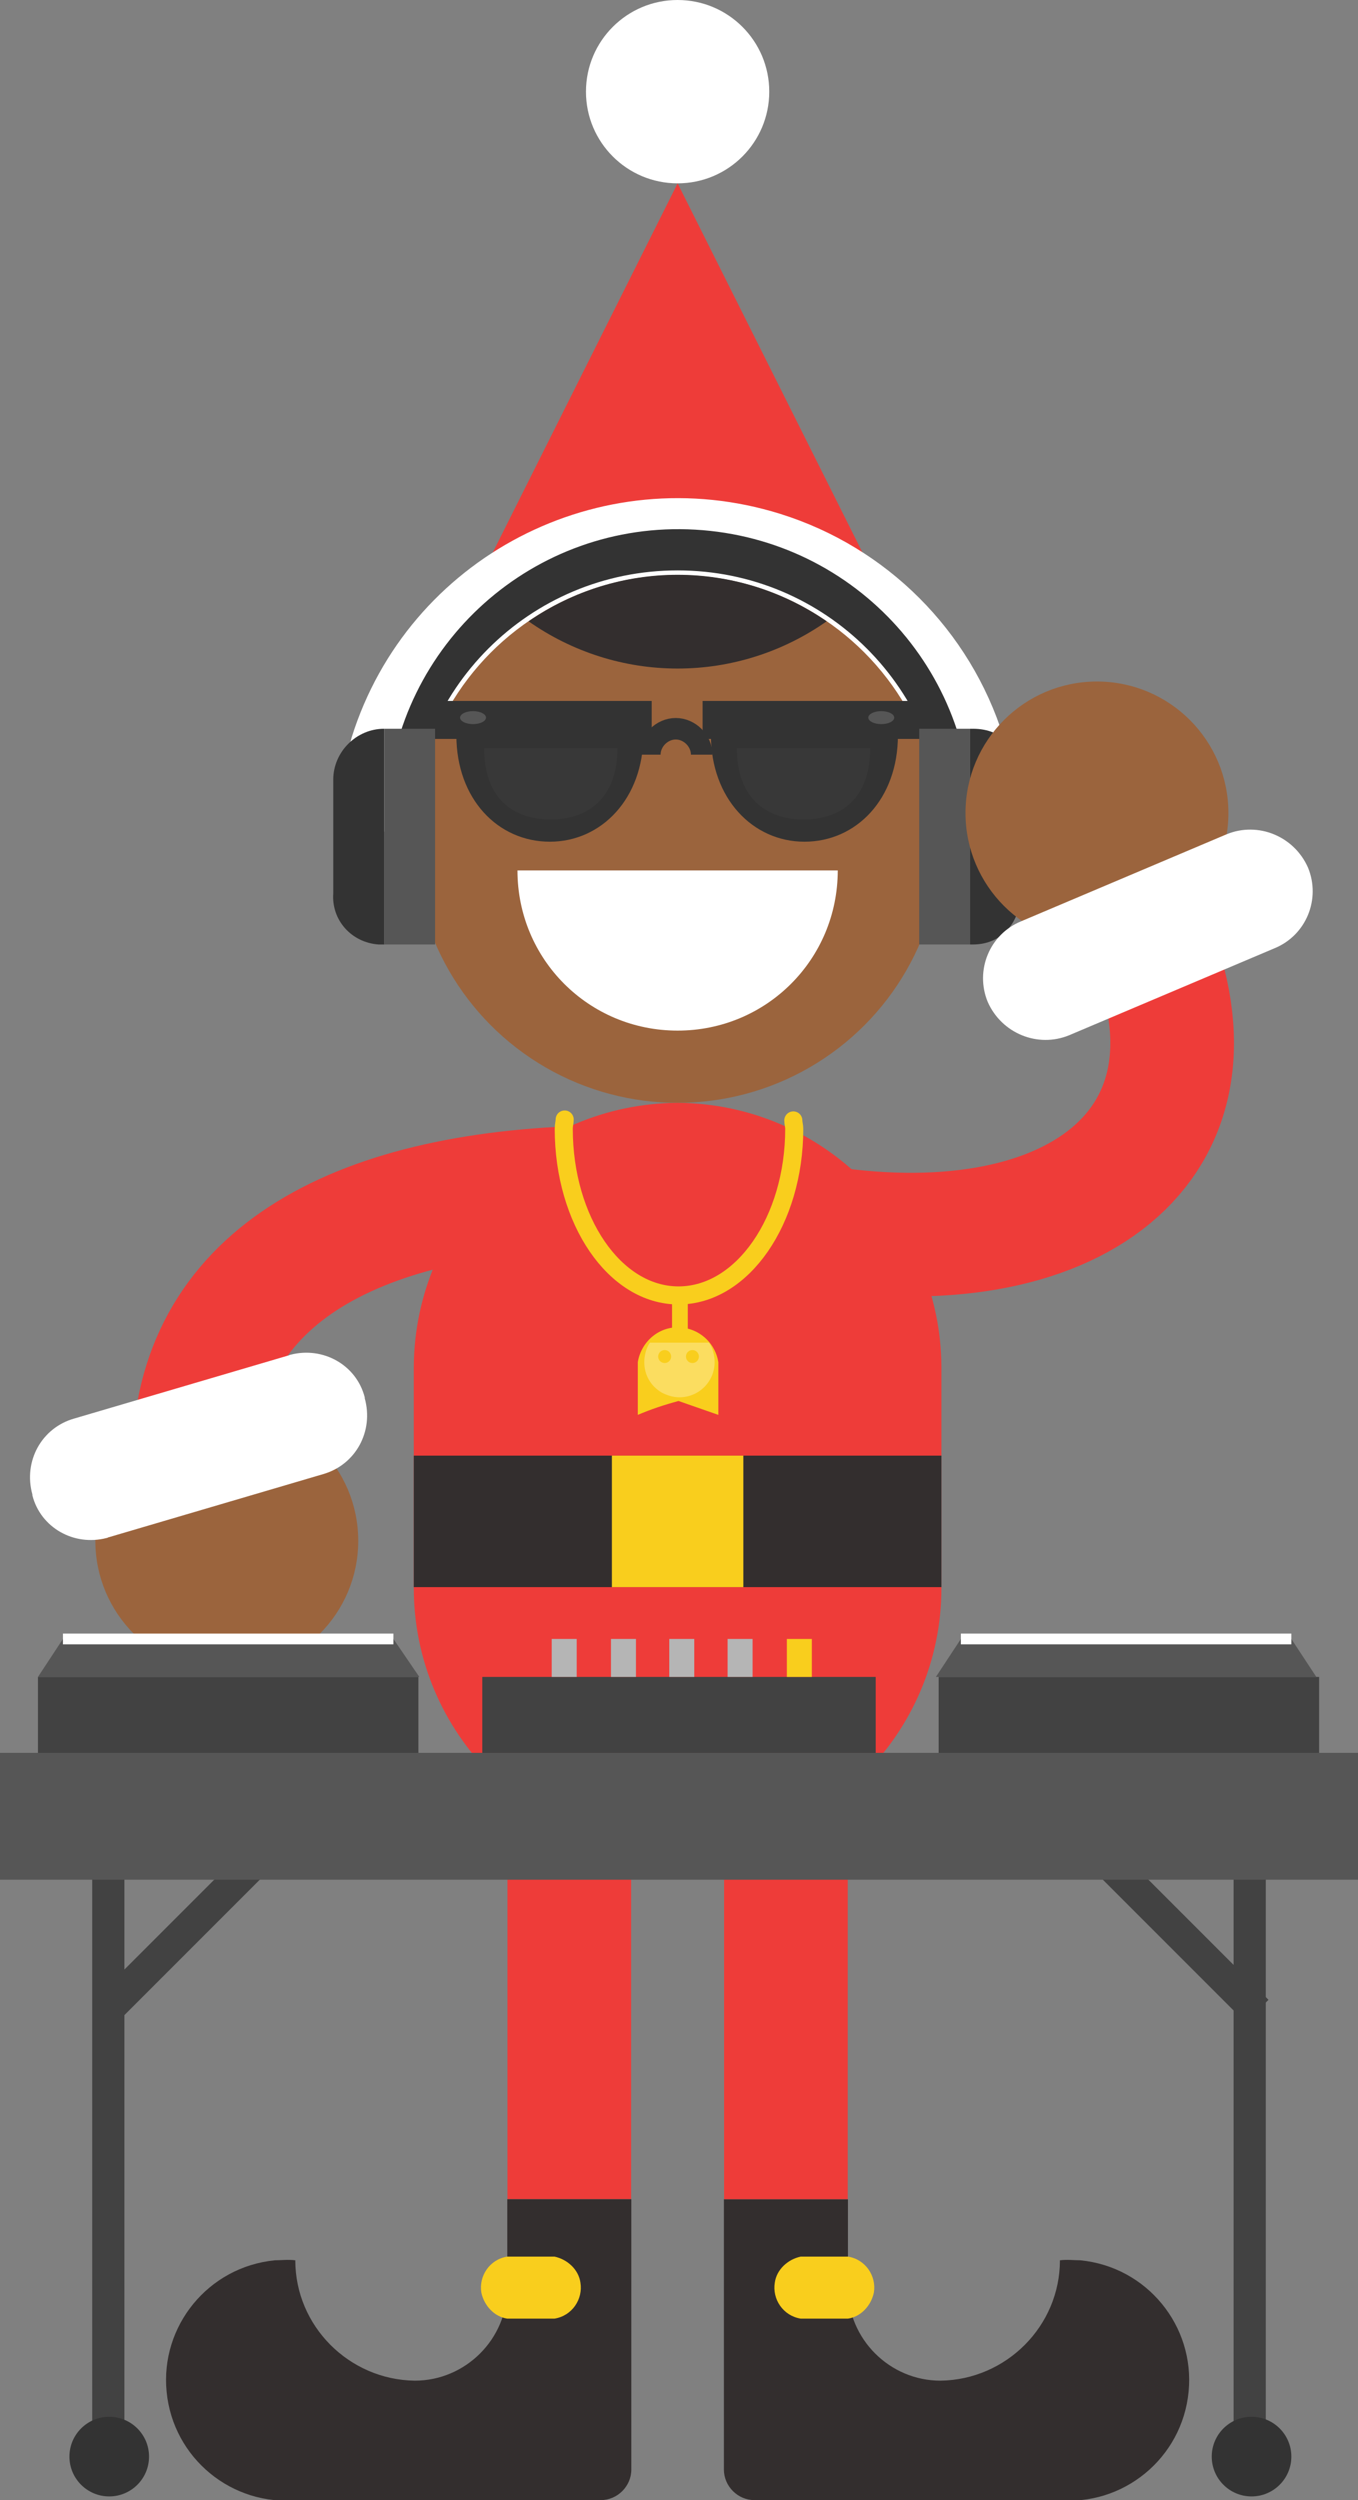 <svg id="Layer_1" xmlns="http://www.w3.org/2000/svg" width="146.7" height="270"><rect width="100%" height="100%" fill="#808080" stroke="none"/><style>.st0{fill:#332e2e}.st1{fill:#f9ce1d}.st2{fill:#fff}.st3{fill:#ee3c39}.st4{fill:#9b643d}.st5{fill:#333}.st6{fill:#383838}.st7{fill:#565656}.st9{stroke-linecap:round}.st11,.st14,.st9{fill:none;stroke:#ee3c39;stroke-width:13.357;stroke-miterlimit:10}.st14{stroke:#424242;stroke-width:3.481}.st15{fill:#424242}</style><g><g><path class="st0" d="M114.5 244.1c0 7.1-5.8 12.9-12.9 13-5.5 0-10-4.5-10-10v-9.6H78.2v29.2c0 1.8 1.5 3.3 3.3 3.3h32.7c7.1.7 13.5-4.5 14.2-11.7.7-7.1-4.5-13.5-11.7-14.2-.7 0-1.4-.1-2.2 0z"/><path class="st1" d="M91.6 250.4h-5.1c-1.9-.3-3.1-2.1-2.8-3.9.2-1.4 1.4-2.5 2.8-2.8h5.1c1.9.3 3.1 2.1 2.8 3.9-.3 1.4-1.4 2.6-2.8 2.8z"/></g><g><g><g><g><circle class="st2" cx="73.2" cy="9.9" r="9.9"/><path class="st3" d="M101.7 76.7L73.2 19.8 44.7 76.7h57z"/></g><path class="st2" d="M100.4 90.5c-3.7 0-6.9-2.4-8-5.9C89.1 74 77.9 68.1 67.3 71.3 61 73.3 56 78.2 54 84.6c-1.1 4.5-5.6 7.3-10.1 6.2-4.5-1.1-7.3-5.6-6.2-10.1.1-.4.2-.7.3-1.1 6.1-19.4 26.8-30.2 46.3-24.1 11.5 3.6 20.5 12.6 24.1 24.1 1.3 4.4-1.1 9.1-5.5 10.5-.8.2-1.7.4-2.5.4z"/></g><circle class="st4" cx="73.2" cy="90.6" r="28.5"/><path class="st0" d="M73.2 72.2c5.8 0 11.4-1.8 16.1-5.1-9.7-6.7-22.5-6.7-32.2 0 4.7 3.3 10.3 5.1 16.1 5.1z"/><g><g><path class="st0" d="M67.4 82.5c0 3.1-2.6 5.7-5.7 5.7-3.2.4-6.1-1.8-6.5-5s1.8-6.1 5-6.5c.5-.1 1-.1 1.5 0 3.1 0 5.7 2.6 5.7 5.7v.1zm23.1 0c-.1 3.2-2.6 5.7-5.8 5.7-3.2-.4-5.4-3.3-5-6.5.3-2.6 2.4-4.6 5-5 3.2 0 5.8 2.6 5.8 5.8z"/></g><path class="st2" d="M90.5 94c0 9.6-7.7 17.3-17.3 17.3-9.6 0-17.3-7.7-17.3-17.3h34.6z"/></g></g><path class="st5" d="M49.3 79.4c0 6.9 4.5 11.5 10.1 11.5s10.1-4.7 10.1-11.5H49.3z"/><path class="st6" d="M52.3 80.8c0 5.5 3.2 7.7 7.2 7.7s7.2-2.3 7.2-7.7H52.3z"/><path class="st5" d="M46 75.7h24.4v4.1H46v-4.1z"/><ellipse class="st7" cx="51.1" cy="77.5" rx="1.4" ry=".7"/><path class="st5" d="M97 79.4c0 6.9-4.5 11.5-10.1 11.5s-10.1-4.7-10.1-11.5H97z"/><path class="st6" d="M94 80.8c0 5.5-3.2 7.7-7.2 7.7s-7.2-2.3-7.2-7.7H94z"/><path class="st5" d="M75.9 75.7h24.4v4.1H75.9v-4.1z"/><ellipse class="st7" cx="95.2" cy="77.5" rx="1.4" ry=".7"/><path d="M70.2 81.5c0-1.5 1.3-2.8 2.8-2.8 1.5 0 2.8 1.3 2.8 2.8" fill="none" stroke="#333" stroke-width="2.321" stroke-miterlimit="10"/><path class="st5" d="M44.3 90.5c0-16 12.9-28.9 28.9-28.9s28.9 12.9 28.9 28.9h2.8c1-17.4-12.3-32.3-29.8-33.3-17.4-1-32.3 12.3-33.3 29.8-.1 1.2-.1 2.4 0 3.6h2.5zM41.5 78.7c-3 0-5.5 2.5-5.5 5.5v12.3c-.2 2.9 2 5.3 4.9 5.5h.6V78.7z"/><path class="st7" d="M41.5 78.7H47V102h-5.5V78.7zm57.8 0h5.5V102h-5.5V78.7z"/><path class="st5" d="M105.1 102c3.2 0 5.2-2.5 5.2-5.8v-12c0-3.2-1.9-5.5-5.2-5.5h-.3V102h.3z"/></g><g><path class="st9" d="M87.7 132.4c28.1 4.7 45.9-8.7 36.3-31.4"/><circle class="st4" cx="118.5" cy="87.8" r="14.2"/><path class="st2" d="M141.3 93.7c-1.5-3.4-5.4-5-8.8-3.6l-22.2 9.4c-3.4 1.4-5 5.3-3.6 8.7 1.5 3.4 5.4 5 8.8 3.6l22.2-9.4c3.4-1.4 5-5.3 3.6-8.7z"/></g><g><path class="st9" d="M66.7 128.2c-27 0-44.5 8.9-45.7 27.8"/><circle class="st4" cx="24.5" cy="166.4" r="14.2"/><path class="st2" d="M39.4 150.9c-.9-3.5-4.5-5.5-8-4.6-.1 0-.2.1-.3.1L8 153.2c-3.5 1-5.5 4.6-4.5 8.2v.1c.9 3.5 4.5 5.5 8 4.6.1 0 .2-.1.3-.1l23.1-6.8c3.5-1 5.5-4.6 4.5-8.2v-.1z"/></g><g><g><path d="M61.5 184.9h23.4l-11.7-59.1-11.7 59.1z" fill="#32a558"/><path class="st3" d="M73.2 119.1c-15.7.1-28.4 12.8-28.5 28.5v23.9c0 15.7 12.8 28.5 28.5 28.5s28.5-12.8 28.5-28.5v-23.9c-.1-15.7-12.8-28.4-28.5-28.5z"/></g><path class="st11" d="M84.9 184.9v52.6"/><g><path class="st11" d="M61.5 184.9v52.6"/><g><path class="st0" d="M31.9 244.1c0 7.1 5.8 12.9 12.9 13 5.5 0 10-4.5 10-10v-9.6h13.4v29.2c0 1.8-1.5 3.3-3.3 3.3H32.2c-7.1.7-13.5-4.5-14.2-11.7-.7-7.1 4.5-13.5 11.7-14.2.7 0 1.4-.1 2.2 0z"/><path class="st1" d="M54.8 250.4h5.1c1.9-.3 3.1-2.1 2.8-3.9-.2-1.4-1.4-2.5-2.8-2.8h-5.1c-1.9.3-3.1 2.1-2.8 3.9.3 1.4 1.4 2.6 2.8 2.8z"/></g></g><g><path class="st0" d="M44.7 157.2h57v14.2h-57v-14.2z"/><path class="st1" d="M66.1 157.2h14.2v14.2H66.1v-14.2z"/></g><g><path d="M85.7 121c0 .3.1.6.1.9 0 9.9-5.6 18-12.5 18s-12.4-8.1-12.4-18c0-.4.1-.7.1-1" fill="none" stroke="#f9ce1d" stroke-width="1.952" stroke-linecap="round" stroke-linejoin="round"/><path class="st1" d="M77.6 147.1v5.7l-4.3-1.5c-1.5.4-3 .9-4.4 1.5v-5.7c.4-2.4 2.6-4.1 5-3.7 1.9.3 3.4 1.8 3.7 3.7z"/><path d="M76.6 145h-6.4c-.4.6-.6 1.4-.6 2.1 0 1.4.7 2.6 1.9 3.3.6.3 1.2.5 1.9.5 2.1 0 3.8-1.7 3.8-3.8 0-.7-.2-1.5-.6-2.1z" opacity=".3" fill="#fff"/><path class="st1" d="M72.6 140.7h1.7v3.4h-1.7v-3.4z"/><circle class="st1" cx="74.8" cy="146.5" r=".7"/><circle class="st1" cx="71.8" cy="146.5" r=".7"/></g></g><g><path class="st14" d="M28.9 199.7l-17.5 17.5m124.4 0l-17.5-17.5m-106.6 65v-65.8"/><circle class="st5" cx="11.8" cy="265.3" r="4.3"/><path class="st14" d="M135 264.7v-65.8"/><circle class="st5" cx="135.2" cy="265.3" r="4.3"/><path class="st7" d="M0 189.3h146.7V203H0v-13.7z"/><path class="st15" d="M4.1 181.1h41.1v8.2H4.1v-8.2z"/><path class="st7" d="M42.5 177H6.8l-2.7 4.1h41.2l-2.8-4.1z"/><path class="st15" d="M101.4 181.1h41.1v8.2h-41.1v-8.2z"/><path class="st7" d="M139.5 177h-35.7l-2.7 4.1h41.1l-2.7-4.1z"/><path class="st15" d="M52.1 181.1h42.5v8.2H52.1v-8.2z"/><path d="M66 177h2.7v4.1H66V177zm12.6 0h2.7v4.1h-2.7V177zm-6.3 0H75v4.1h-2.7V177zm-12.7 0h2.7v4.1h-2.7V177z" fill="#b5b5b5"/><path class="st1" d="M85 177h2.7v4.1H85V177z"/><path d="M42.5 177H6.8m132.7 0h-35.7" fill="#565656" stroke="#fff" stroke-width="1.161" stroke-miterlimit="10"/></g></g></svg>